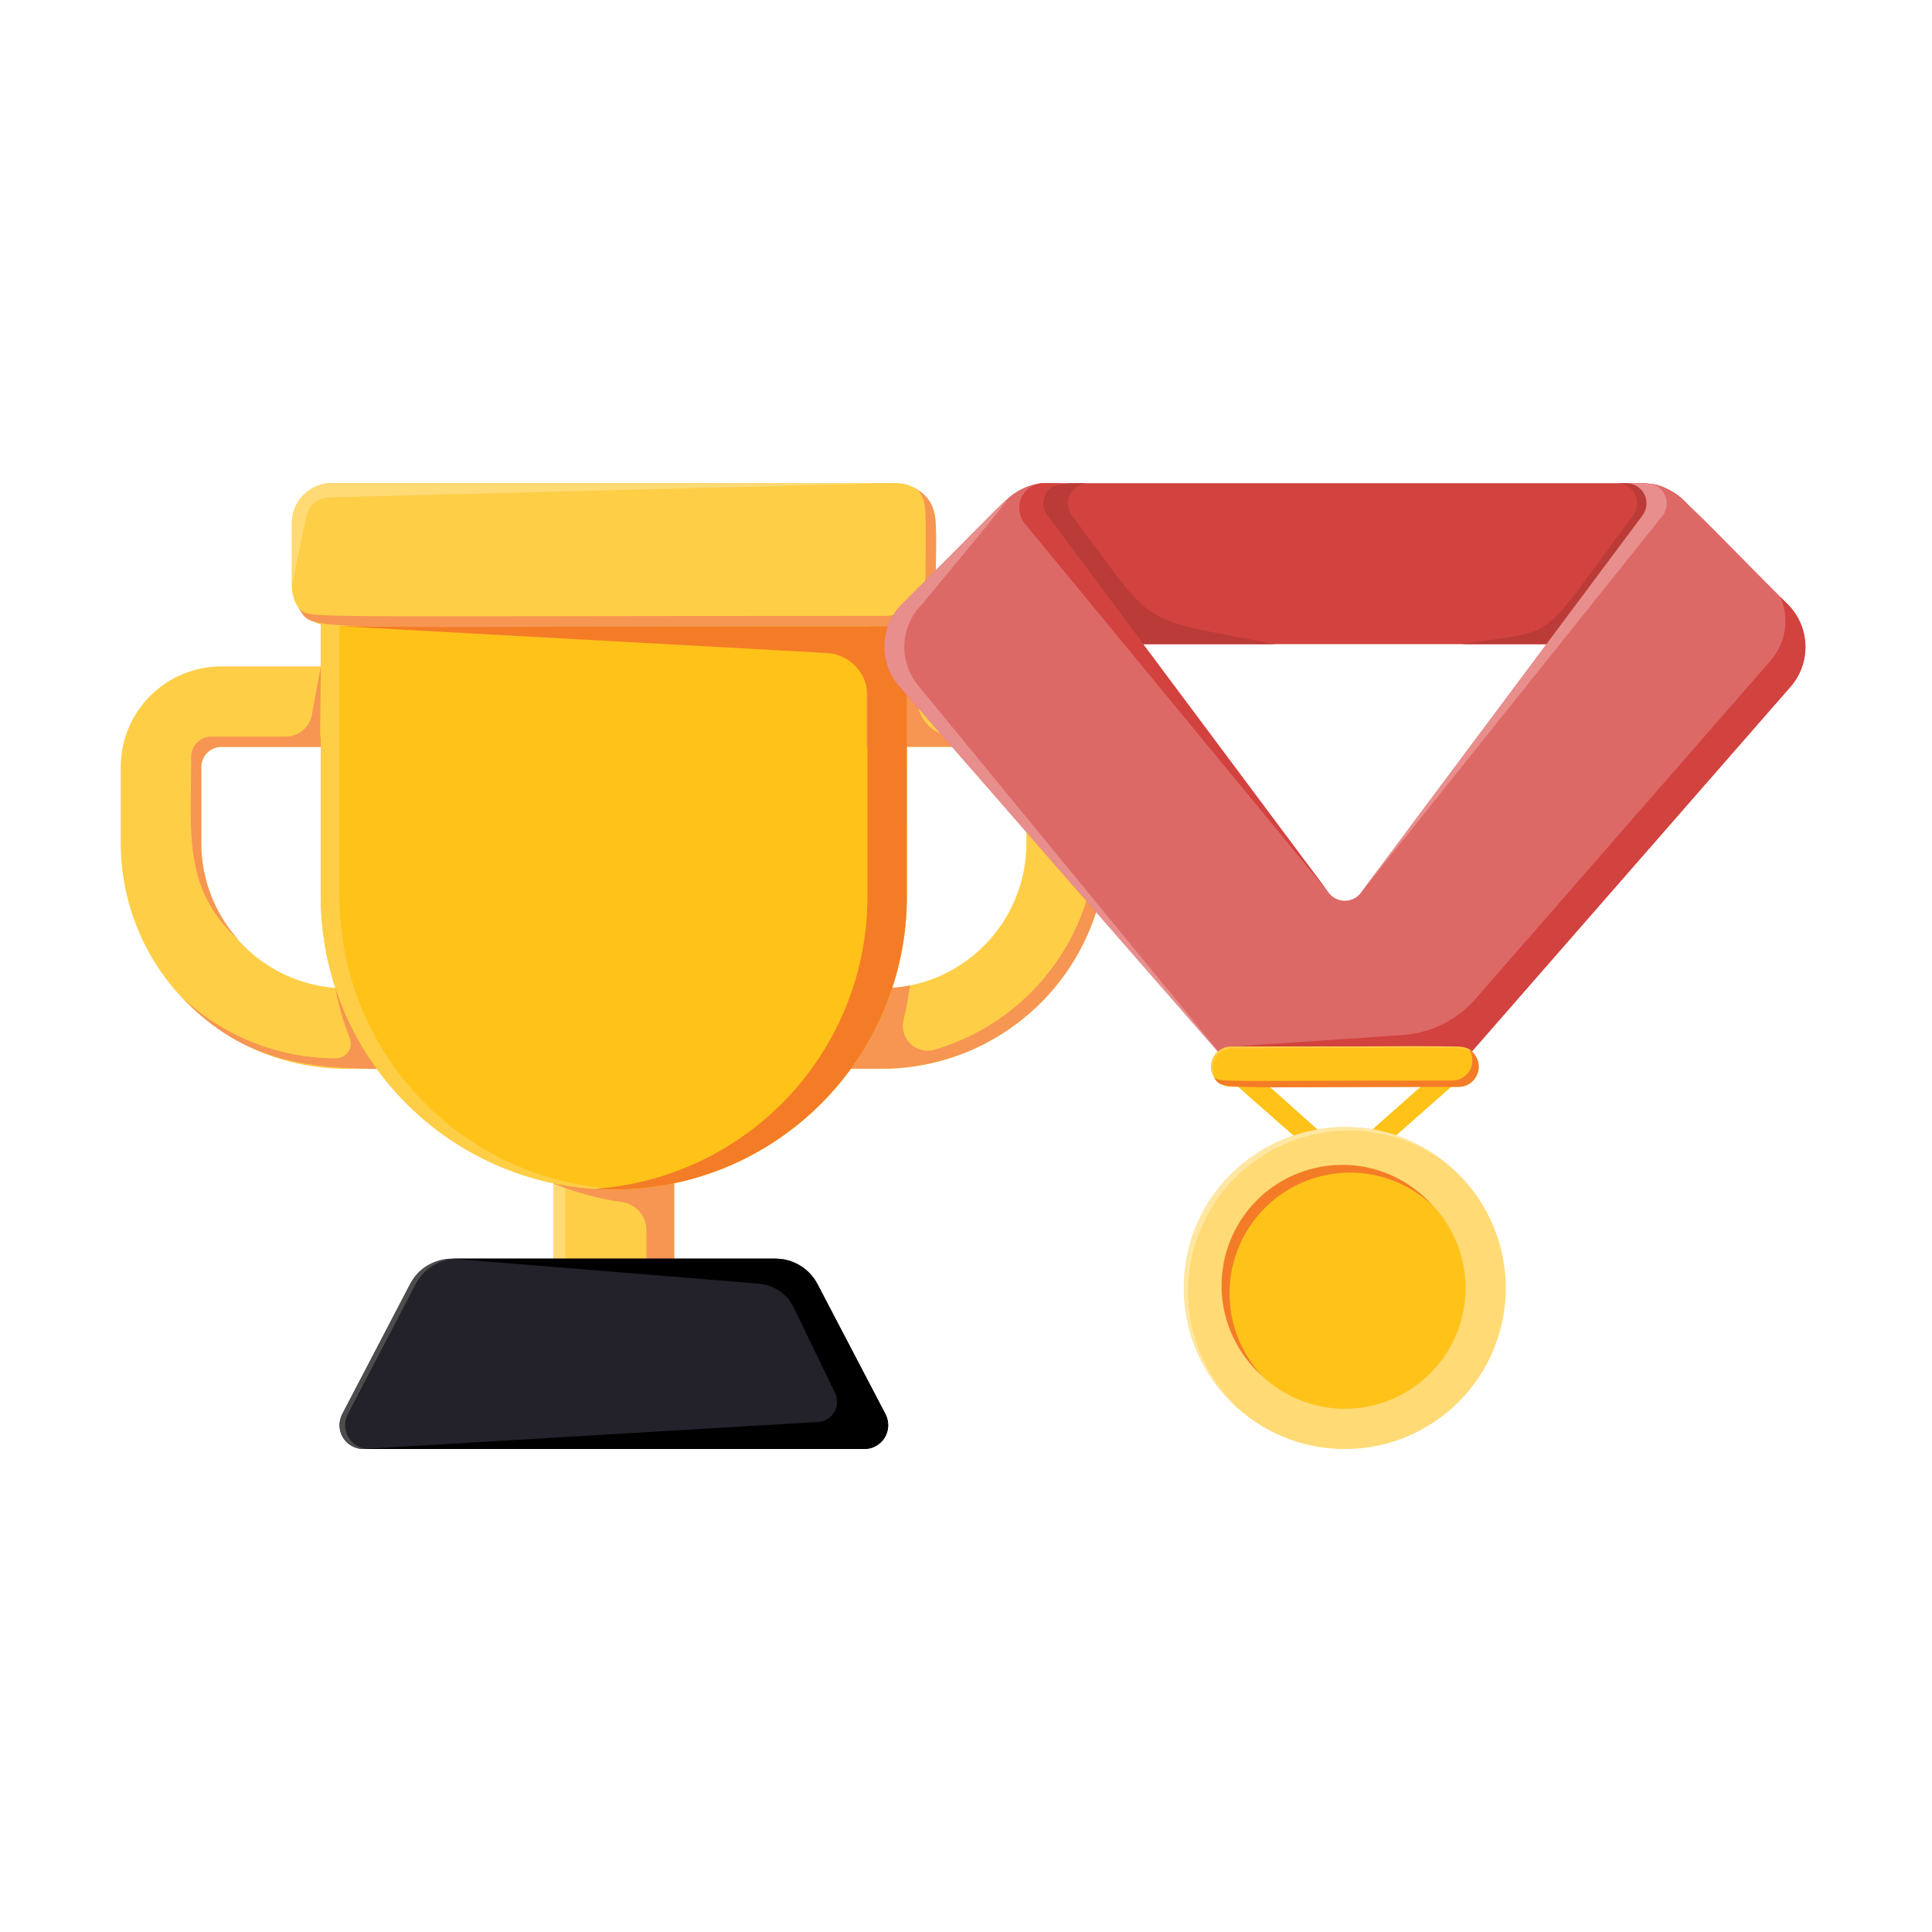 <svg width="40" height="40" viewBox="0 0 40 40" fill="none" xmlns="http://www.w3.org/2000/svg">
<path d="M13.958 21.875H11.458V28.029H13.958V21.875Z" fill="#FFCE47"/>
<path d="M11.704 21.875H11.458V28.029H11.704V21.875Z" fill="#FFDA75"/>
<path d="M11.458 21.875V24.504C11.913 24.689 12.389 24.818 12.875 24.887C13.015 24.907 13.143 24.975 13.236 25.081C13.33 25.187 13.382 25.323 13.383 25.465V28.027H13.958V21.875H11.458Z" fill="#F69652"/>
<path d="M18.25 22.13H15.934V20.463H18.25C19.046 20.462 19.808 20.146 20.37 19.584C20.933 19.021 21.249 18.259 21.25 17.463V15.88C21.25 15.77 21.206 15.664 21.128 15.586C21.05 15.507 20.944 15.463 20.834 15.463H17.944V13.797H20.834C21.386 13.797 21.916 14.016 22.307 14.407C22.697 14.798 22.917 15.328 22.917 15.88V17.463C22.915 18.701 22.423 19.887 21.548 20.762C20.673 21.636 19.487 22.128 18.25 22.13Z" fill="#FFCE47"/>
<path d="M22.196 14.309C22.821 15.031 22.709 15.636 22.709 17.254C22.707 18.264 22.379 19.245 21.773 20.053C21.168 20.86 20.317 21.45 19.348 21.734C19.262 21.759 19.171 21.761 19.083 21.739C18.996 21.718 18.916 21.674 18.851 21.612C18.786 21.55 18.738 21.472 18.713 21.386C18.688 21.3 18.685 21.208 18.706 21.121C18.765 20.884 18.809 20.644 18.838 20.402C18.45 20.479 18.452 20.461 15.934 20.461V22.127H18.25C19.488 22.127 20.674 21.636 21.549 20.761C22.424 19.887 22.916 18.7 22.917 17.463C22.917 15.931 23.081 15.077 22.196 14.309Z" fill="#F69652"/>
<path d="M9.481 22.13H7.167C5.929 22.128 4.743 21.636 3.869 20.762C2.994 19.887 2.502 18.701 2.5 17.463V15.88C2.5 15.328 2.719 14.798 3.11 14.407C3.501 14.016 4.031 13.797 4.583 13.797H7.473V15.463H4.583C4.473 15.463 4.367 15.507 4.289 15.586C4.211 15.664 4.167 15.77 4.167 15.88V17.463C4.168 18.259 4.484 19.021 5.047 19.584C5.609 20.146 6.371 20.462 7.167 20.463H9.481V22.13Z" fill="#FFCE47"/>
<path d="M7.265 13.797V15.255H6.627L6.642 13.797L6.459 14.793C6.436 14.921 6.369 15.037 6.269 15.121C6.169 15.205 6.043 15.251 5.913 15.251H4.375C4.265 15.251 4.159 15.295 4.081 15.373C4.003 15.451 3.959 15.557 3.959 15.668C3.959 17.249 3.775 18.407 4.948 19.47C4.447 18.922 4.169 18.206 4.167 17.463V15.88C4.167 15.77 4.211 15.664 4.289 15.586C4.367 15.507 4.473 15.463 4.584 15.463H7.473V13.797H7.265Z" fill="#F69652"/>
<path d="M7.475 13.797H6.835V15.463H7.475V13.797Z" fill="#F69652"/>
<path d="M6.94 20.453C7.008 20.809 7.108 21.157 7.24 21.495C7.258 21.541 7.265 21.591 7.259 21.64C7.254 21.69 7.237 21.737 7.209 21.778C7.181 21.819 7.143 21.853 7.099 21.876C7.055 21.899 7.006 21.912 6.956 21.912C5.77 21.912 4.628 21.459 3.765 20.645C5.375 22.357 7.098 22.12 9.479 22.12V20.453C6.875 20.463 7.15 20.468 6.94 20.453Z" fill="#F69652"/>
<path d="M18.775 11.729H6.642V18.562C6.642 20.171 7.281 21.714 8.419 22.852C9.557 23.99 11.1 24.63 12.709 24.63C14.319 24.63 15.862 23.99 17 22.852C18.138 21.714 18.777 20.171 18.777 18.562L18.775 11.729Z" fill="#FFC219"/>
<path d="M20.625 15.255H19.791C19.597 15.255 19.409 15.185 19.262 15.058C19.115 14.93 19.019 14.754 18.991 14.562L18.883 13.797H17.943V15.463C21.052 15.463 20.877 15.443 21.004 15.501C20.971 15.428 20.918 15.366 20.85 15.322C20.783 15.279 20.705 15.255 20.625 15.255Z" fill="#F69652"/>
<path d="M7.029 18.562V11.729H6.642V18.562C6.641 19.375 6.805 20.18 7.122 20.928C7.439 21.677 7.903 22.354 8.487 22.919C9.071 23.485 9.763 23.927 10.521 24.22C11.28 24.513 12.089 24.651 12.902 24.624C11.328 24.574 9.834 23.913 8.738 22.782C7.642 21.65 7.029 20.137 7.029 18.562Z" fill="#FFCE47"/>
<path d="M17.971 11.729V12.964H7.029L17.127 13.52C17.353 13.535 17.566 13.636 17.72 13.801C17.875 13.967 17.961 14.185 17.96 14.412V18.562C17.96 20.099 17.377 21.579 16.327 22.703C15.277 23.826 13.84 24.509 12.306 24.614C13.135 24.669 13.966 24.554 14.748 24.275C15.531 23.996 16.247 23.559 16.854 22.991C17.46 22.424 17.944 21.738 18.274 20.976C18.605 20.214 18.775 19.392 18.775 18.562V11.729H17.971Z" fill="#F47C27"/>
<path d="M18.542 10H6.875C6.415 10 6.042 10.373 6.042 10.833V12.129C6.042 12.589 6.415 12.963 6.875 12.963H18.542C19.002 12.963 19.375 12.589 19.375 12.129V10.833C19.375 10.373 19.002 10 18.542 10Z" fill="#FFCE47"/>
<path d="M19.014 10.148C19.204 10.423 19.162 10.534 19.162 11.917C19.162 12.138 19.075 12.35 18.918 12.506C18.762 12.663 18.55 12.751 18.329 12.751C5.694 12.751 6.496 12.813 6.189 12.603C6.533 13.101 5.923 12.963 18.541 12.963C18.762 12.963 18.974 12.875 19.131 12.719C19.287 12.563 19.375 12.351 19.375 12.13C19.375 10.811 19.469 10.461 19.014 10.148Z" fill="#F69652"/>
<path d="M17.894 30H7.523C7.438 30 7.355 29.978 7.281 29.936C7.208 29.895 7.146 29.835 7.102 29.763C7.058 29.69 7.033 29.608 7.031 29.523C7.028 29.439 7.047 29.355 7.086 29.279L8.49 26.588C8.573 26.428 8.698 26.295 8.852 26.201C9.006 26.108 9.183 26.059 9.363 26.059H16.052C16.232 26.059 16.409 26.108 16.562 26.201C16.716 26.295 16.842 26.428 16.925 26.588L18.334 29.279C18.372 29.355 18.391 29.439 18.389 29.524C18.386 29.608 18.361 29.691 18.317 29.764C18.272 29.836 18.21 29.896 18.136 29.937C18.062 29.979 17.979 30 17.894 30Z" fill="#23222B"/>
<path d="M7.2 29.279L8.604 26.588C8.688 26.428 8.813 26.295 8.967 26.201C9.121 26.108 9.297 26.059 9.477 26.059C9.04 26.059 8.694 26.196 8.49 26.588L7.084 29.279C7.045 29.355 7.026 29.439 7.029 29.523C7.031 29.608 7.056 29.69 7.1 29.763C7.144 29.835 7.206 29.895 7.279 29.936C7.353 29.978 7.436 30 7.521 30H7.636C7.551 30 7.468 29.977 7.395 29.936C7.321 29.894 7.26 29.834 7.216 29.762C7.172 29.689 7.148 29.607 7.145 29.523C7.142 29.438 7.161 29.355 7.2 29.279Z" fill="#4D4D4D"/>
<path d="M18.333 29.279L16.927 26.588C16.844 26.428 16.718 26.295 16.564 26.201C16.411 26.108 16.234 26.059 16.054 26.059H9.365L15.713 26.577C15.865 26.59 16.012 26.642 16.138 26.729C16.265 26.815 16.366 26.933 16.433 27.071L17.288 28.838C17.319 28.9 17.333 28.969 17.331 29.038C17.329 29.107 17.309 29.175 17.274 29.235C17.238 29.295 17.189 29.345 17.13 29.381C17.07 29.416 17.003 29.437 16.933 29.44L7.523 30H17.894C17.979 30 18.062 29.979 18.136 29.937C18.21 29.896 18.272 29.836 18.317 29.764C18.361 29.691 18.385 29.608 18.388 29.524C18.391 29.439 18.372 29.355 18.333 29.279Z" fill="black"/>
<path d="M18.542 10H6.875C6.654 10 6.442 10.088 6.286 10.244C6.13 10.4 6.042 10.612 6.042 10.833V12.129L6.342 10.694C6.365 10.584 6.424 10.485 6.509 10.413C6.595 10.341 6.703 10.301 6.815 10.298L18.542 10Z" fill="#FFDA75"/>
<path d="M27.843 24.444C25.229 22.133 25.135 22.153 25.331 21.945C25.526 21.737 25.539 21.849 27.843 23.888L30.061 21.928C30.102 21.891 30.157 21.872 30.212 21.875C30.268 21.878 30.32 21.902 30.358 21.944C30.395 21.985 30.414 22.04 30.411 22.096C30.408 22.151 30.383 22.203 30.342 22.241L27.843 24.444Z" fill="#FFC219"/>
<path d="M34.822 13.336H20.867C20.62 13.336 20.378 13.263 20.173 13.126C19.968 12.988 19.808 12.793 19.713 12.565C19.619 12.337 19.594 12.085 19.642 11.843C19.69 11.601 19.809 11.378 19.984 11.204C20.817 10.37 21.052 10.004 21.7 10.004H33.989C34.32 10.004 34.638 10.136 34.872 10.37L35.705 11.204C35.88 11.378 35.998 11.601 36.047 11.843C36.095 12.085 36.07 12.337 35.975 12.565C35.881 12.793 35.721 12.988 35.516 13.126C35.31 13.263 35.069 13.336 34.822 13.336Z" fill="#D2423F"/>
<path d="M22.192 10.67C22.145 10.609 22.117 10.535 22.11 10.458C22.103 10.381 22.118 10.303 22.152 10.234C22.187 10.165 22.24 10.107 22.306 10.066C22.372 10.025 22.448 10.004 22.525 10.004C21.506 10.004 21.723 9.975 19.609 12.087C19.609 12.418 19.741 12.736 19.975 12.97C20.209 13.205 20.527 13.336 20.859 13.336H26.384C23.468 12.762 23.989 13.076 22.192 10.67Z" fill="#BA3B38"/>
<path d="M33.479 10.004C33.556 10.004 33.632 10.026 33.698 10.066C33.764 10.107 33.817 10.165 33.852 10.234C33.886 10.303 33.901 10.381 33.894 10.458C33.887 10.535 33.859 10.609 33.812 10.671C31.769 13.407 32.344 13.008 30.271 13.337H35.143C35.475 13.337 35.793 13.205 36.027 12.971C36.261 12.736 36.393 12.418 36.393 12.087C34.254 9.95 34.487 10.004 33.479 10.004Z" fill="#BA3B38"/>
<path d="M37.007 12.505C34.393 9.891 34.699 10.006 33.675 10.006C33.752 10.006 33.828 10.027 33.894 10.068C33.959 10.108 34.013 10.167 34.047 10.236C34.082 10.305 34.096 10.383 34.09 10.46C34.083 10.537 34.054 10.61 34.008 10.672L28.176 18.483C28.137 18.535 28.087 18.577 28.029 18.605C27.971 18.634 27.907 18.649 27.843 18.649C27.778 18.649 27.714 18.634 27.656 18.605C27.598 18.577 27.548 18.535 27.509 18.483L21.677 10.67C21.631 10.608 21.604 10.535 21.597 10.458C21.59 10.381 21.605 10.304 21.64 10.235C21.674 10.167 21.727 10.109 21.793 10.068C21.858 10.027 21.934 10.006 22.011 10.006C21.684 10.006 21.227 9.958 20.813 10.372L18.678 12.505C18.454 12.729 18.323 13.03 18.312 13.346C18.301 13.663 18.411 13.972 18.62 14.211L25.487 22.086H30.198L37.072 14.217C37.281 13.977 37.391 13.666 37.379 13.348C37.367 13.03 37.234 12.729 37.007 12.505Z" fill="#DD6966"/>
<path d="M34.427 10.671C34.466 10.618 34.492 10.556 34.502 10.491C34.513 10.426 34.508 10.359 34.487 10.296C34.467 10.233 34.432 10.176 34.385 10.129C34.339 10.083 34.281 10.048 34.218 10.027C34.038 10.002 33.856 9.994 33.675 10.005C33.752 10.005 33.828 10.026 33.894 10.067C33.959 10.107 34.013 10.166 34.047 10.235C34.082 10.304 34.096 10.382 34.09 10.459C34.083 10.536 34.054 10.609 34.008 10.671L28.176 18.482C28.14 18.53 34.427 10.671 34.427 10.671Z" fill="#E88F8D"/>
<path d="M19.095 12.505C21.675 9.38 21.25 9.932 18.678 12.505C18.454 12.729 18.323 13.029 18.312 13.346C18.301 13.663 18.411 13.972 18.62 14.21L25.487 22.086L19.03 14.217C18.821 13.977 18.711 13.666 18.723 13.348C18.735 13.03 18.868 12.728 19.095 12.505Z" fill="#E88F8D"/>
<path d="M37.007 12.505L36.861 12.359C36.956 12.577 36.987 12.817 36.95 13.052C36.913 13.287 36.81 13.506 36.653 13.684L30.55 20.68C30.165 21.121 29.62 21.391 29.036 21.43L25.487 21.67V22.086H30.198L37.072 14.217C37.281 13.977 37.391 13.667 37.379 13.348C37.367 13.03 37.234 12.729 37.007 12.505Z" fill="#D2423F"/>
<path d="M27.842 30.001C29.683 30.001 31.175 28.509 31.175 26.669C31.175 24.828 29.683 23.336 27.842 23.336C26.002 23.336 24.51 24.828 24.51 26.669C24.51 28.509 26.002 30.001 27.842 30.001Z" fill="#FFDA75"/>
<path d="M24.597 26.741C24.597 26.113 24.775 25.498 25.109 24.966C25.443 24.435 25.921 24.008 26.487 23.737C27.053 23.465 27.684 23.358 28.308 23.429C28.932 23.501 29.523 23.747 30.013 24.139C27.863 22.294 24.51 23.814 24.51 26.668C24.51 27.167 24.622 27.66 24.838 28.111C25.055 28.561 25.369 28.957 25.759 29.269C25.395 28.956 25.102 28.568 24.902 28.132C24.701 27.695 24.597 27.221 24.597 26.741Z" fill="#FFE7A3"/>
<path d="M27.842 29.167C27.348 29.167 26.865 29.02 26.454 28.746C26.043 28.471 25.722 28.081 25.533 27.624C25.344 27.167 25.294 26.665 25.391 26.18C25.487 25.695 25.725 25.25 26.075 24.9C26.424 24.55 26.87 24.312 27.355 24.216C27.839 24.12 28.342 24.169 28.799 24.358C29.255 24.547 29.646 24.868 29.92 25.279C30.195 25.69 30.342 26.173 30.342 26.667C30.342 27.33 30.078 27.966 29.61 28.435C29.141 28.904 28.505 29.167 27.842 29.167Z" fill="#FFC219"/>
<path d="M27.951 24.277C28.587 24.277 29.199 24.521 29.661 24.959C29.434 24.703 29.159 24.497 28.85 24.353C28.541 24.208 28.206 24.128 27.865 24.118C27.525 24.108 27.186 24.168 26.869 24.293C26.552 24.419 26.264 24.608 26.023 24.849C25.782 25.09 25.593 25.378 25.467 25.695C25.341 26.012 25.282 26.351 25.292 26.692C25.302 27.032 25.382 27.367 25.527 27.676C25.671 27.985 25.877 28.261 26.132 28.487C25.799 28.131 25.577 27.687 25.493 27.207C25.409 26.727 25.468 26.233 25.661 25.786C25.854 25.338 26.174 24.957 26.58 24.689C26.987 24.422 27.463 24.278 27.951 24.277Z" fill="#F47C27"/>
<path d="M30.198 22.501H25.487C25.376 22.501 25.27 22.457 25.192 22.379C25.114 22.301 25.07 22.195 25.07 22.084C25.07 21.974 25.114 21.868 25.192 21.79C25.27 21.712 25.376 21.668 25.487 21.668H30.198C30.309 21.668 30.415 21.712 30.493 21.79C30.571 21.868 30.615 21.974 30.615 22.084C30.615 22.195 30.571 22.301 30.493 22.379C30.415 22.457 30.309 22.501 30.198 22.501Z" fill="#FFC219"/>
<path d="M25.518 21.702C30.432 21.702 30.309 21.634 30.517 21.811C30.33 21.602 30.532 21.671 25.495 21.671C25.412 21.672 25.33 21.698 25.261 21.745C25.192 21.793 25.139 21.861 25.11 21.939C25.08 22.017 25.074 22.103 25.093 22.184C25.113 22.266 25.156 22.34 25.218 22.396C25.166 22.337 25.131 22.263 25.118 22.185C25.105 22.107 25.116 22.026 25.147 21.953C25.179 21.881 25.23 21.818 25.296 21.774C25.362 21.729 25.439 21.704 25.518 21.702Z" fill="#FFCE47"/>
<path d="M30.421 21.734C30.46 21.797 30.482 21.87 30.484 21.944C30.486 22.018 30.468 22.092 30.433 22.157C30.397 22.222 30.344 22.276 30.28 22.314C30.216 22.351 30.143 22.372 30.069 22.372C25.091 22.372 25.303 22.413 25.135 22.307C25.306 22.576 25.147 22.503 30.2 22.503C30.29 22.503 30.378 22.473 30.45 22.419C30.521 22.364 30.574 22.288 30.599 22.201C30.624 22.115 30.62 22.023 30.588 21.938C30.556 21.854 30.497 21.782 30.421 21.734Z" fill="#F47C27"/>
<path d="M27.509 18.481L21.677 10.668C21.631 10.606 21.604 10.533 21.597 10.456C21.59 10.38 21.605 10.303 21.64 10.234C21.674 10.165 21.727 10.107 21.793 10.066C21.858 10.026 21.934 10.004 22.011 10.004C21.881 10.004 21.657 10.004 21.538 10.004C21.448 10.018 21.364 10.055 21.294 10.112C21.223 10.169 21.169 10.243 21.137 10.328C21.104 10.412 21.094 10.503 21.108 10.593C21.121 10.682 21.158 10.766 21.215 10.837L27.509 18.481Z" fill="#D2423F"/>
</svg>

